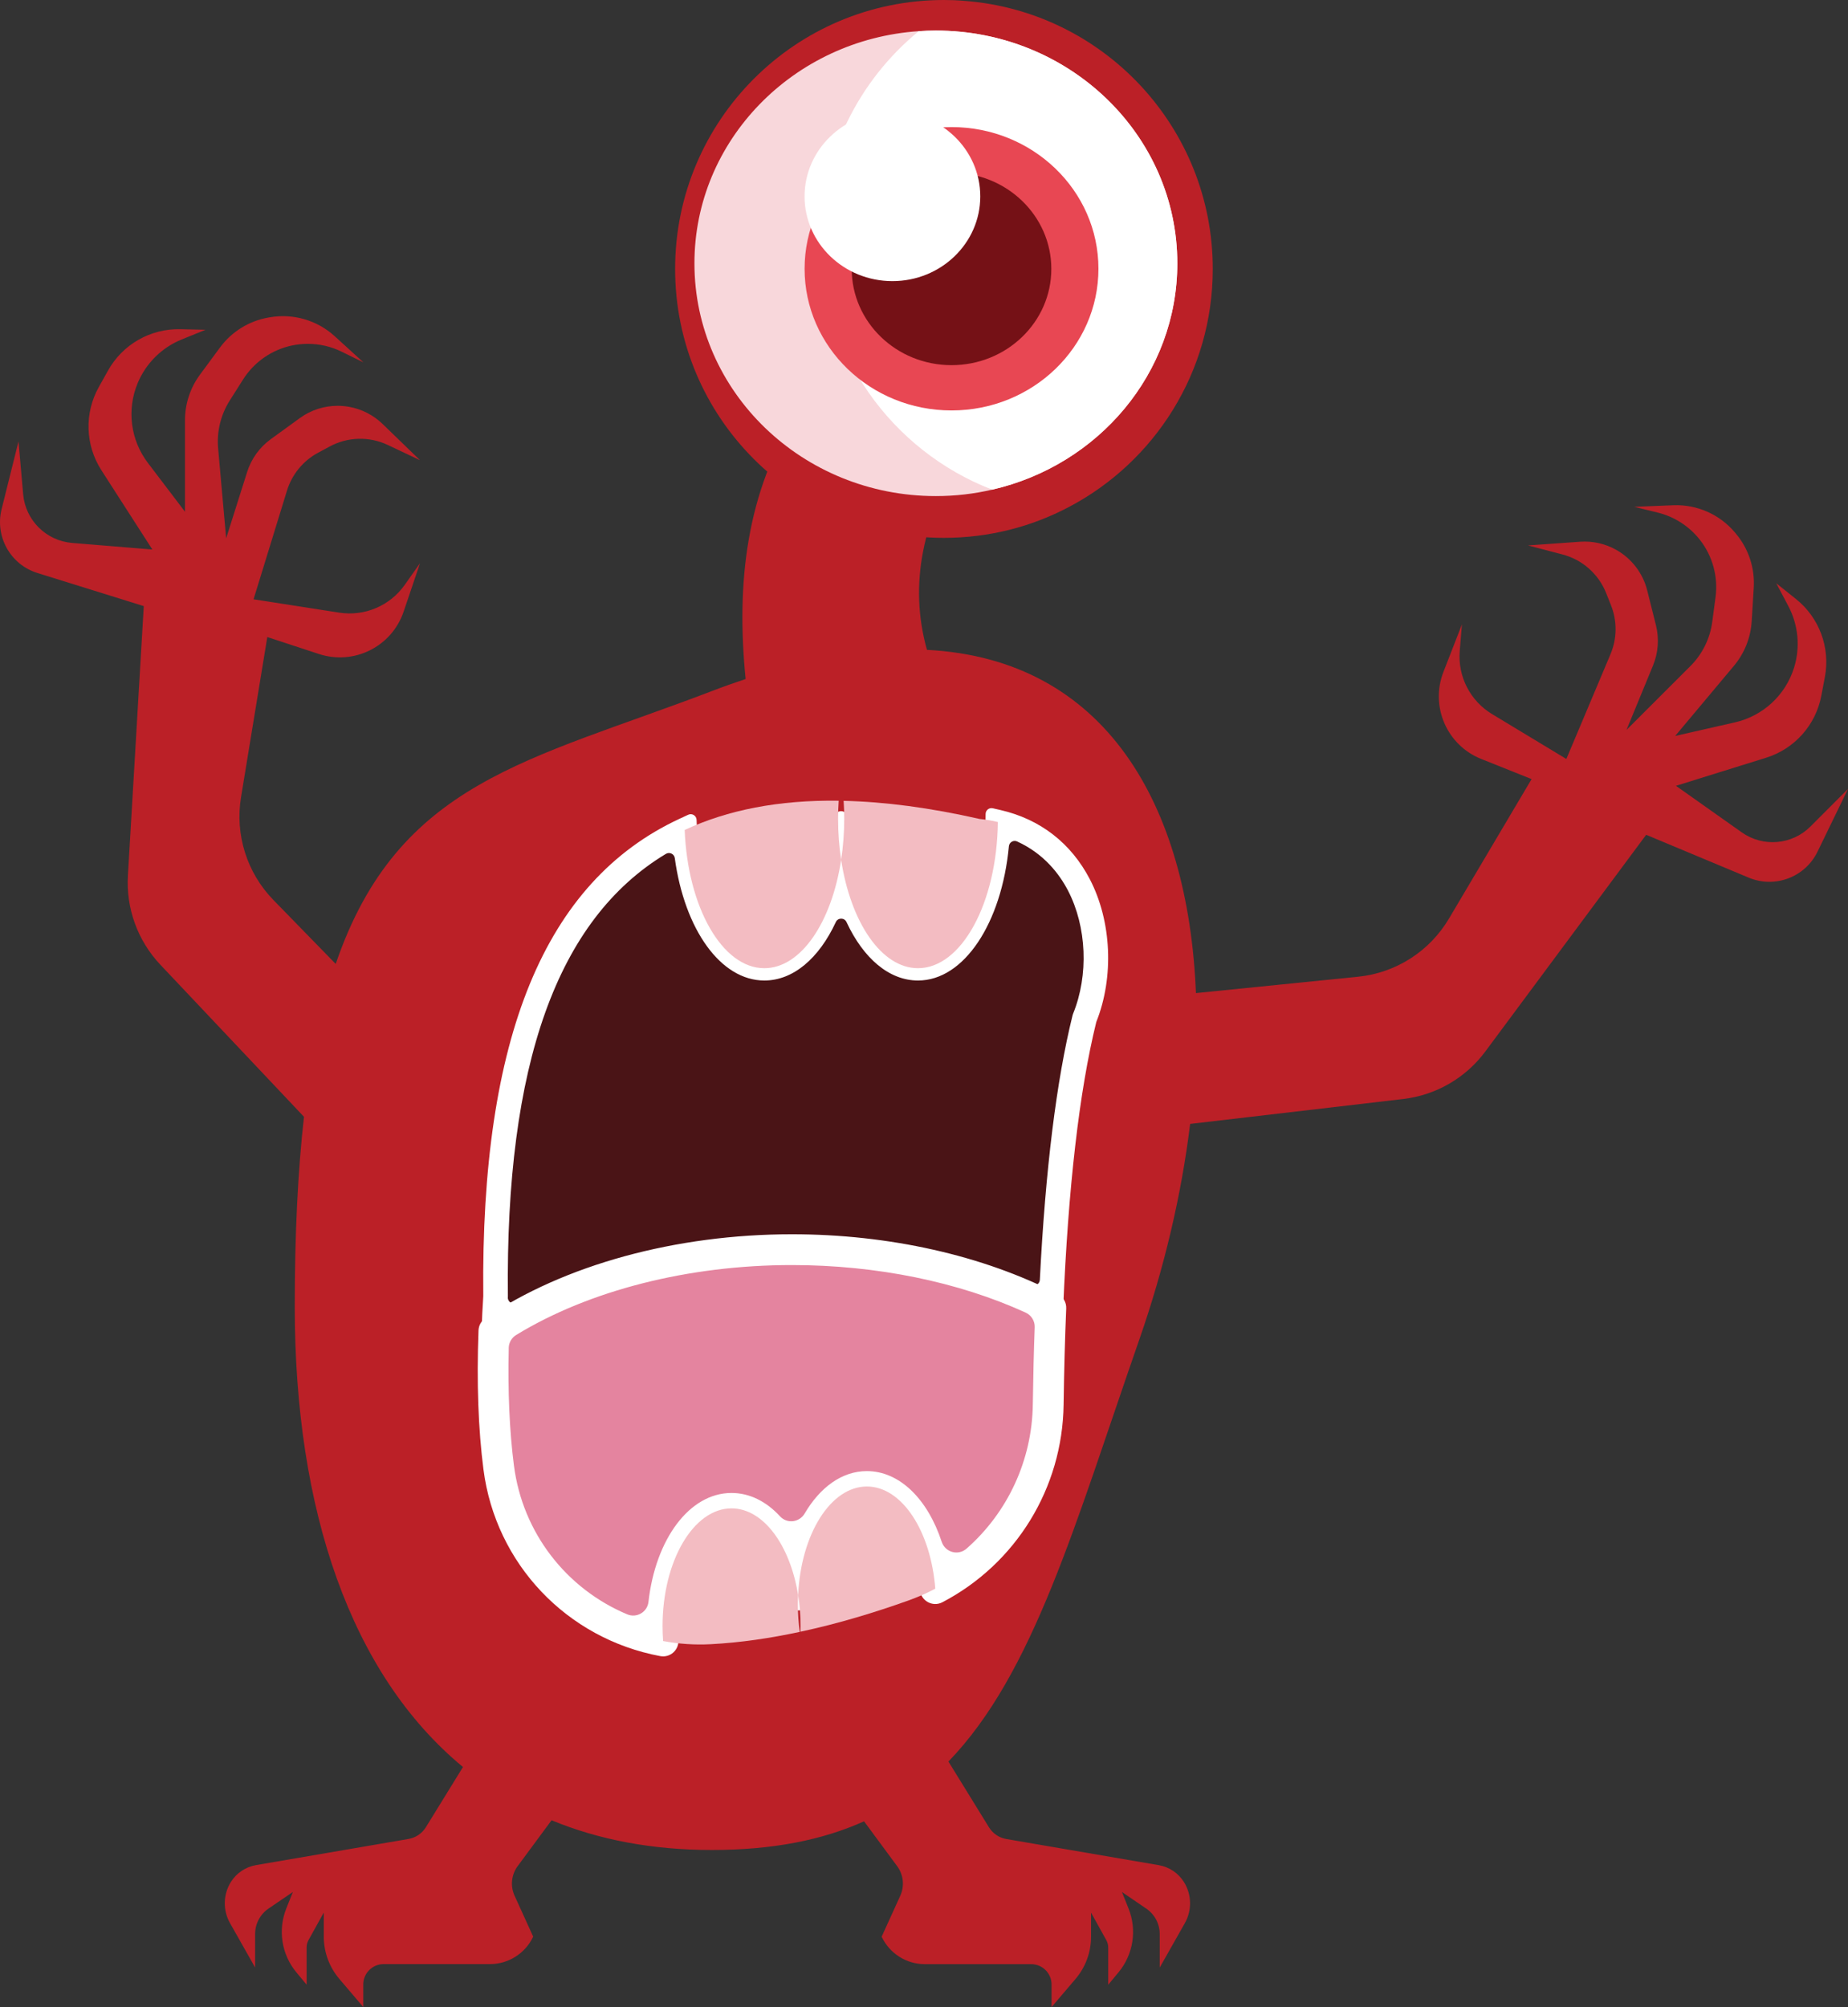 <?xml version="1.0" encoding="utf-8"?>
<!-- Generator: Adobe Illustrator 23.0.0, SVG Export Plug-In . SVG Version: 6.00 Build 0)  -->
<svg version="1.1" id="red" xmlns="http://www.w3.org/2000/svg" xmlns:xlink="http://www.w3.org/1999/xlink" x="0px" y="0px"
	 viewBox="0 0 601 652.46" style="enable-background:new 0 0 601 652.46;" xml:space="preserve">
<rect x="0" y="0" width="601" height="652.46" fill="#333333" stroke="none"/>
<style type="text/css">
	.st0{fill:#BB2027;}
	.st1{fill:#4A1416;}
	.st2{fill:#FFFFFF;}
	.st3{fill:#E4849F;}
	.st4{fill:#F8D7DB;}
	.st5{fill:#E84753;}
	.st6{fill:#751116;}
	.st7{fill:#F3BCC2;}
</style>
<g id="red_1_">
	<path class="st0" d="M0.53,165.49l5.49-22l1.51,17.19c0.75,8.44,7.47,15.12,15.92,15.82l26.1,2.14l-16.61-25.83
		c-5.22-8.14-5.54-18.52-0.82-26.96l3.03-5.42c4.74-8.47,13.78-13.64,23.49-13.41l8.22,0.18l-7.77,3.16
		c-3.23,1.31-6.13,3.23-8.56,5.64c-2.44,2.41-4.39,5.29-5.74,8.5c-3.62,8.64-2.36,18.53,3.3,25.98l12.07,15.87v-29.75
		c0-5.32,1.71-10.51,4.87-14.8l6.5-8.81c3.8-5.16,9.44-8.66,15.75-9.76l0.47-0.08c7.58-1.32,15.37,0.94,21.06,6.11l9.38,8.54
		l-7.1-3.48c-3.43-1.69-7.2-2.54-10.98-2.54c-1.69,0-3.4,0.17-5.09,0.52c-6.6,1.37-12.34,5.36-15.96,11.05l-4.34,6.85
		c-2.93,4.64-4.27,10.1-3.78,15.55l2.61,29.25l6.83-21.58c1.36-4.29,4.05-8.02,7.68-10.65l9.44-6.85c3.62-2.63,7.92-4,12.32-4
		c1.27,0,2.54,0.12,3.82,0.35c4.05,0.75,7.8,2.68,10.77,5.54l12.19,11.8l-10.48-4.96c-6.04-2.85-13.08-2.66-18.94,0.52l-3.77,2.03
		c-4.84,2.61-8.46,7.03-10.08,12.29l-10.87,35.33l27.89,4.34c8.22,1.27,16.44-2.21,21.25-8.99l4.99-7.07l-5.32,15.72
		c-3.85,11.39-16.14,17.53-27.56,13.78l-16.78-5.51l-8.54,52.05c-2.01,12.19,1.91,24.59,10.53,33.44l20.26,20.78
		c20.33-59.5,63.07-66.03,122.29-88.69c3.75-1.44,7.42-2.74,11.02-3.93c-3.13-31.31,0.28-60.76,16.66-86.54
		c-12.89-12.93-21.13-32.62-21.13-54.69C238.04,40.58,263.71,9,295.38,9s57.33,31.58,57.33,70.54c0,30.94-16.19,57.2-38.72,66.71
		c-13.99,22.04-18.49,43.72-12.53,65.01c58.17,2.98,85,50.47,87.48,111.58l52.72-5.32c12.29-1.24,23.25-8.24,29.55-18.87
		l26.89-45.38l-16.4-6.55c-11.16-4.46-16.63-17.07-12.28-28.27l6.02-15.47l-0.71,8.63c-0.68,8.28,3.39,16.23,10.5,20.52l24.17,14.6
		l14.36-34.06c2.14-5.07,2.2-10.78,0.17-15.89l-1.58-3.97c-2.46-6.2-7.73-10.87-14.19-12.56l-11.22-2.94l16.92-1.2
		c4.11-0.29,8.22,0.63,11.81,2.66c5,2.83,8.63,7.58,10.03,13.16l2.84,11.31c1.09,4.36,0.76,8.95-0.95,13.1l-8.62,20.94l20.78-20.75
		c3.88-3.87,6.37-8.92,7.1-14.35l1.07-8.04c0.89-6.68-0.96-13.43-5.13-18.71l0,0c-3.44-4.36-8.23-7.45-13.62-8.78l-7.68-1.89
		l12.67-0.51c7.7-0.31,15.1,2.95,20.07,8.85l0.3,0.36c4.13,4.9,6.21,11.2,5.82,17.59l-0.67,10.93c-0.33,5.32-2.35,10.39-5.77,14.47
		l-19.11,22.8l19.44-4.42c9.12-2.07,16.45-8.85,19.22-17.78h0c2.07-6.66,1.39-13.88-1.87-20.04l-3.92-7.4l6.42,5.13
		c7.58,6.06,11.2,15.82,9.39,25.35l-1.16,6.11c-1.8,9.51-8.71,17.25-17.95,20.13l-29.32,9.13l21.4,15.13
		c6.92,4.89,16.36,4.09,22.35-1.91l12.2-12.21l-9.91,20.4c-4.03,8.3-13.84,12-22.36,8.45l-33.37-13.94l-52.31,70.45
		c-6.39,8.61-16.05,14.19-26.7,15.44l-69.3,8.1c-2.81,23.04-8.44,46.91-16.59,70.28c-20.86,59.84-34.26,108.27-62.01,137
		c0,0,0,0,0,0l13.18,21.38c1.25,2.02,3.3,3.41,5.64,3.81l49.59,8.5c3.39,0.58,6.37,2.58,8.19,5.5l0,0
		c2.53,4.05,2.64,9.17,0.29,13.33l-8.18,14.46v-10.91c0-3.3-1.63-6.39-4.36-8.25l-7.92-5.4l2.14,5.36c2.81,7.01,1.54,15-3.3,20.8
		l-3.31,3.98v-12.1c0-0.85-0.22-1.68-0.63-2.42l-4.95-8.92v7.83c0,5.03-1.79,9.9-5.06,13.74l-7.78,9.13v-7.32
		c0-3.66-2.97-6.63-6.63-6.63h-34.58c-6.02,0-11.49-3.48-14.05-8.93l6.05-13.3c1.44-3.16,1.05-6.85-1.01-9.63L281,592.08
		c-13.51,6.09-29.68,9.32-49.51,9.32c-19.48,0-36.84-3.35-52.11-9.66l-11.02,14.9c-2.06,2.79-2.45,6.48-1.01,9.63l6.05,13.3
		c-2.55,5.45-8.03,8.93-14.05,8.93h-34.58c-3.66,0-6.63,2.97-6.63,6.63v7.32l-7.78-9.13c-3.26-3.83-5.06-8.7-5.06-13.74v-7.83
		l-4.95,8.92c-0.41,0.74-0.63,1.58-0.63,2.42v12.1l-3.31-3.98c-4.84-5.8-6.1-13.79-3.3-20.8l2.14-5.36l-7.92,5.4
		c-2.73,1.86-4.36,4.95-4.36,8.25v10.91l-8.18-14.46c-2.35-4.16-2.24-9.28,0.29-13.33c1.82-2.92,4.8-4.91,8.19-5.5l49.59-8.5
		c2.34-0.4,4.39-1.79,5.64-3.81l12.07-19.58c-36.53-30.14-54.71-83.56-54.71-149.69c0-23.72,1.02-44.1,3-61.68l-46.71-49.44
		c-7.37-7.8-11.18-18.28-10.55-28.98l5.16-87.6l-34.54-10.75C3.42,183.59-1.72,174.45,0.53,165.49z"/>
	<g>
		<path class="st1" d="M160.62,432.7c24.04-16.27,58.58-26.45,96.96-26.45c32.03,0,61.38,7.08,84.18,18.89
			c1.32-31.78,4.35-67.54,10.95-94.13c9.17-22.57,1.88-56.84-28.19-63.77c-0.28,26.32-11.8,47.52-25.97,47.52
			c-11.89,0-21.9-14.9-25-35.24c-3.08,20.34-13.09,35.24-24.98,35.24c-13.7,0-24.93-19.82-25.9-44.94
			c-45.24,21.01-62.32,75.64-61.5,151.6C160.92,425.23,160.73,429,160.62,432.7z"/>
		<path class="st2" d="M159.48,438.3c-1.29,0.88-3.04-0.08-2.99-1.65l0.13-4.08c0.12-3.67,0.3-7.44,0.55-11.2c0-0.04,0-0.08,0-0.13
			c-0.87-83.99,20-134.71,63.81-155.06l2.84-1.32c1.24-0.58,2.67,0.3,2.72,1.66l0.12,3.13c0.88,22.66,10.7,41.09,21.9,41.09
			c9.39,0,18.23-13.39,21.02-31.84l2.06-13.58c0.33-2.17,3.46-2.17,3.79,0l2.07,13.58c2.81,18.45,11.66,31.85,21.04,31.85
			c11.65,0,21.71-19.95,21.97-43.56l0.03-2.59c0.01-1.22,1.15-2.12,2.34-1.84l2.53,0.58c12.89,2.97,22.92,10.75,29.03,22.5
			c7.08,13.62,7.9,31.75,2.13,46.29c-0.03,0.07-0.05,0.15-0.07,0.23c-5.49,22.31-9.1,53.58-10.74,92.94l-0.14,3.27
			c-0.06,1.4-1.55,2.26-2.79,1.62l-2.91-1.5c-22.97-11.89-52.21-18.44-82.34-18.44c-36,0-70.52,9.39-94.71,25.77L159.48,438.3z
			 M219.45,278.95c-0.19-1.36-1.71-2.08-2.89-1.37c-35.37,21.3-52.2,68.48-51.39,143.8l0,0.15l-0.01,0.15c0,0.01,0,0.02,0,0.04
			c-0.1,1.5,1.51,2.52,2.83,1.79c24.56-13.6,56.53-21.26,89.59-21.26c27.96,0,55.25,5.45,77.9,15.45c1.23,0.54,2.63-0.31,2.69-1.65
			c1.83-35.96,5.41-64.86,10.65-86l0.18-0.54c5.09-12.53,4.44-28.22-1.66-39.98c-2.79-5.38-7.81-12-16.57-15.99
			c-1.18-0.54-2.54,0.27-2.66,1.56c-2.37,25.02-14.59,43.65-29.56,43.65c-9.37,0-17.75-7.17-23.26-19.01
			c-0.68-1.47-2.77-1.47-3.46,0c-5.5,11.84-13.88,19.01-23.26,19.01C234.37,318.75,222.63,302.17,219.45,278.95z"/>
	</g>
	<g>
		<path id="tounge" class="st3" d="M162.19,477.07c3.72,28.85,25.93,51.27,53.46,56.41c-0.12-1.59-0.18-3.2-0.18-4.84
			c0-21.15,10.05-38.29,22.44-38.29c10.35,0,19.07,11.94,21.66,28.18c0.89-19.74,10.55-35.29,22.35-35.29
			c11.4,0,20.79,14.47,22.25,33.22c22.08-11.55,36.4-34.44,36.73-59.87c0.13-9.61,0.39-20.27,0.85-31.44
			c-22.8-11.8-52.15-18.89-84.18-18.89c-38.37,0-72.91,10.18-96.96,26.45C160.01,448.84,160.47,463.72,162.19,477.07z"/>
		<path class="st2" d="M264.56,518.75c-0.27,6.01-8.98,6.51-9.93,0.56l0,0c-2.22-13.89-9.25-23.97-16.73-23.97
			c-8.25,0-17.44,13.67-17.44,33.29c0,1.45,0.06,2.91,0.17,4.47l0,0c0.24,3.27-2.68,5.88-5.9,5.28h0
			c-30.45-5.69-53.56-30.07-57.5-60.68v0c-1.7-13.14-2.24-28.35-1.61-45.2v0c0.06-1.59,0.87-3.06,2.19-3.95l0,0
			c25.64-17.36,62-27.31,99.76-27.31c31.54,0,62.25,6.91,86.48,19.45h0c1.73,0.89,2.78,2.71,2.7,4.65v0
			c-0.42,9.92-0.69,20.16-0.85,31.3c-0.36,27.09-15.46,51.7-39.42,64.23l0,0c-3.18,1.66-7.02-0.47-7.3-4.04l0,0
			c-1.25-16.04-8.83-28.6-17.27-28.6C273.1,488.23,265.32,501.92,264.56,518.75L264.56,518.75z M167.89,433.97
			c-1.46,0.89-2.4,2.45-2.44,4.17c-0.32,14.2,0.24,27.07,1.69,38.29v0c2.82,21.89,17.06,40.07,36.85,48.37
			c3.07,1.29,6.53-0.73,6.9-4.04c2.28-20.39,13.32-35.42,27-35.42c5.89,0,11.32,2.75,15.78,7.59c2.3,2.5,6.31,2,8.03-0.93
			c5-8.53,12.17-13.77,20.21-13.77c10.64,0,19.77,9.08,24.34,22.97c1.14,3.46,5.38,4.63,8.11,2.22
			c13.31-11.71,21.29-28.66,21.53-46.91c0.12-8.82,0.32-17.07,0.61-25.06c0.07-2.04-1.1-3.9-2.96-4.75
			c-21.84-9.99-48.53-15.45-75.98-15.45C223.93,411.25,191.61,419.48,167.89,433.97z"/>
	</g>
	<g>
		<path class="st0" d="M394.41,87.42c0,33.56-18.93,62.74-46.75,77.38c-12.14,6.43-26.01,10.05-40.68,10.05
			c-48.27,0-87.42-39.15-87.42-87.42C219.56,39.15,258.71,0,306.99,0c2.25,0,4.46,0.08,6.63,0.28
			C358.8,3.66,394.41,41.4,394.41,87.42z"/>
		<path class="st4" d="M382.88,85.62c0,35.73-25.68,65.64-60.21,73.56c-5.87,1.37-12.02,2.09-18.33,2.09
			c-43.33,0-78.5-33.84-78.5-75.65c0-39.99,32.2-72.75,72.95-75.49c1.81-0.12,3.7-0.2,5.55-0.2
			C347.71,9.93,382.88,43.81,382.88,85.62z"/>
		<path class="st2" d="M382.88,85.62c0,35.73-25.68,65.64-60.21,73.56c-32.68-12.62-55.83-44.33-55.83-81.51
			c0-27.21,12.42-51.53,31.95-67.53c1.81-0.12,3.7-0.2,5.55-0.2C347.71,9.93,382.88,43.81,382.88,85.62z"/>
		<path class="st5" d="M357.23,87.37c0,25.44-21.39,46.06-47.78,46.06c-26.39,0-47.78-20.62-47.78-46.06s21.39-46.06,47.78-46.06
			C335.84,41.31,357.23,61.93,357.23,87.37z"/>
		<path class="st6" d="M341.91,87.42c0,17.28-14.53,31.29-32.46,31.29c-17.93,0-32.46-14.01-32.46-31.29
			c0-17.28,14.53-31.29,32.46-31.29C327.38,56.13,341.91,70.14,341.91,87.42z"/>
		<path class="st2" d="M318.8,63.85c0,15.21-12.79,27.54-28.57,27.54c-15.78,0-28.57-12.33-28.57-27.54
			c0-15.21,12.79-27.54,28.57-27.54C306.01,36.31,318.8,48.64,318.8,63.85z"/>
	</g>
	<g>
		<path class="st7" d="M273.55,279.51c3.1,20.34,13.11,35.24,25,35.24c14.16,0,25.68-21.2,25.97-47.52c-1.89-0.47-3.88-0.79-5.96-1
			c-16.16-3.67-30.86-5.59-44.2-5.89c0.13,1.93,0.2,3.9,0.2,5.89C274.55,270.83,274.2,275.29,273.55,279.51z"/>
		<path class="st7" d="M222.67,269.81c0.97,25.11,12.21,44.94,25.9,44.94c11.89,0,21.9-14.9,24.98-35.24
			c-0.64-4.22-0.99-8.67-0.99-13.28c0-2.01,0.07-3.98,0.2-5.93C253.19,260.03,236.6,263.33,222.67,269.81z"/>
		<path class="st7" d="M260.35,528.64c0,0.6,0,1.21-0.03,1.81c12.39-2.65,24.36-6.31,35.13-10.16c3.03-1.09,5.94-2.36,8.72-3.83
			c-1.46-18.75-10.85-33.22-22.25-33.22c-11.8,0-21.46,15.55-22.35,35.29C260.09,521.74,260.35,525.14,260.35,528.64z"/>
		<path class="st7" d="M215.47,528.64c0,1.64,0.07,3.25,0.18,4.84c5.04,0.94,10.26,1.31,15.57,1.02c9.63-0.5,19.37-1.96,28.88-4
			c-0.4-2.88-0.62-5.88-0.62-8.97c0-1,0.02-2.01,0.08-3c-2.6-16.24-11.32-28.18-21.66-28.18
			C225.51,490.35,215.47,507.49,215.47,528.64z"/>
	</g>
</g>
</svg>
